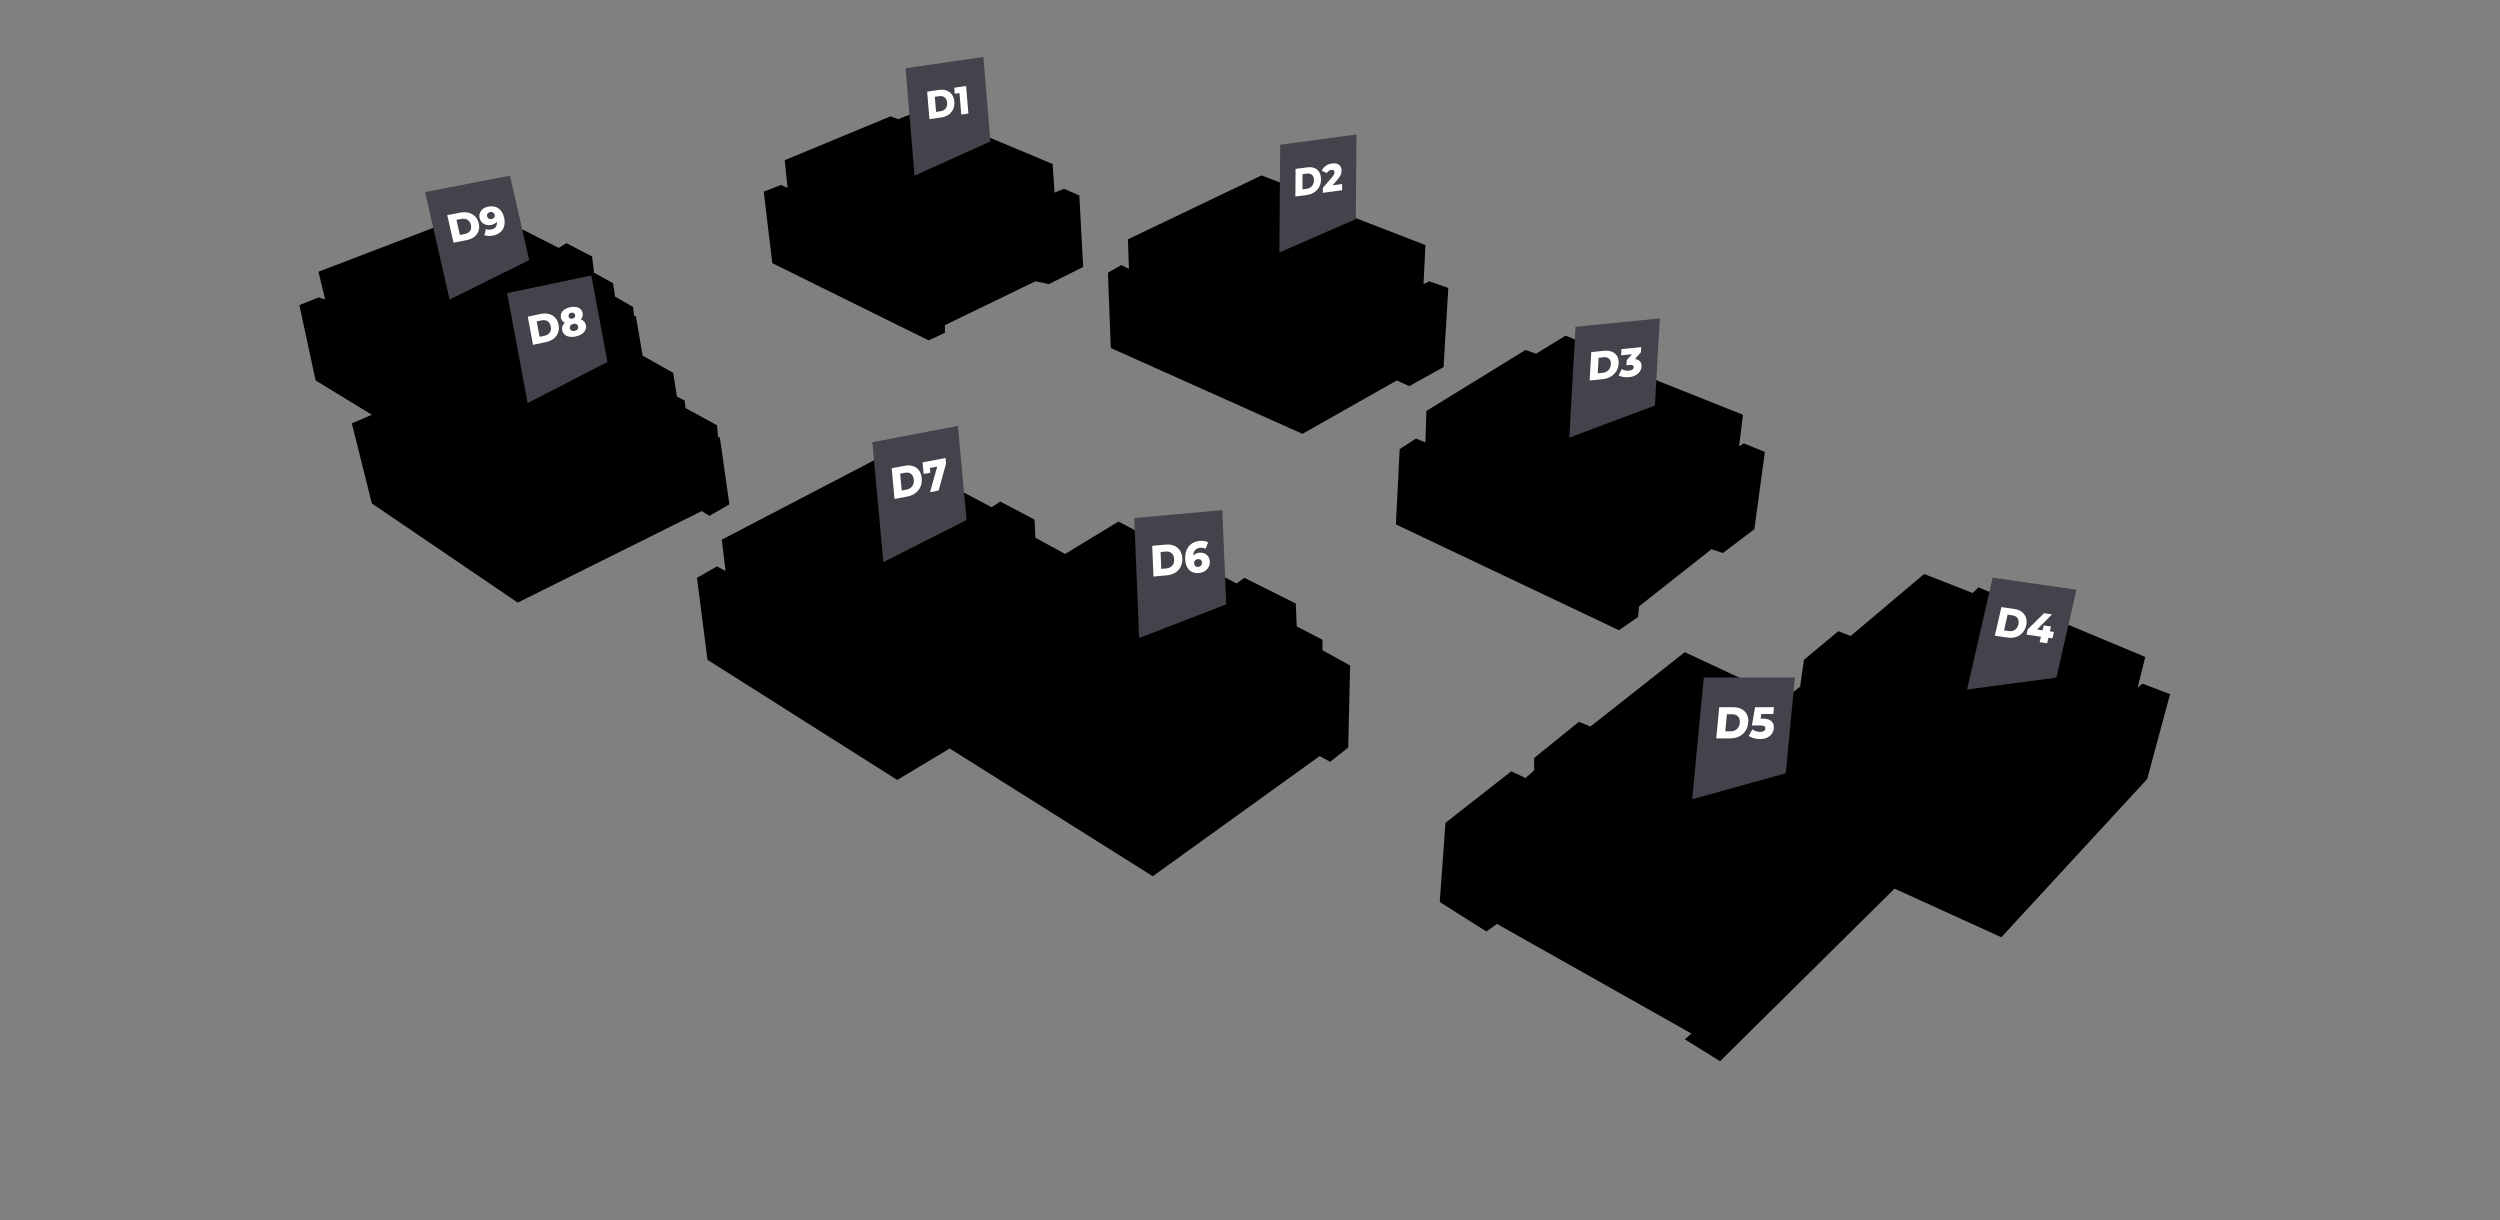 <svg class="step1" version="1.1" id="Vrstva_1" xmlns="http://www.w3.org/2000/svg" xmlns:xlink="http://www.w3.org/1999/xlink" x="0px" y="0px" viewBox="0 0 786.6 384" style="enable-background:new 0 0 786.6 384;" xml:space="preserve">
                                <rect x="0" y="0" width="786.6" height="384" fill="#808080" stroke="none"/>
                                <path data-d="76" class="st0" style="fill-rule:evenodd;clip-rule:evenodd;" d="M219.3,181.8l6.3-3.6l2.7,1.5l-1.2-9.9l49.5-25.8l7.8,4.2l3.3-1.5l24.3,12.9
                                    l2.7-1.8l10.8,5.7l0.3,5.7l9.3,5.1l16.8-10.2l37.2,19.5l2.4-1.8l16.2,8.1l0.3,7.2l8.1,4.2v3.3l8.7,4.8l-0.6,25.8l-5.7,4.5l-3.3-1.8
                                    l-52.5,37.8l-63.9-40.2l-16.5,9.9l-59.7-37.8L219.3,181.8z"></path>
                                <path data-d="54" class="st0" style="fill-rule:evenodd;clip-rule:evenodd;" d="M454.8,258.9l20.7-16.2l4.5,2.1l2.7-2.4v-3.9l14.1-11.4l3.6,1.5l29.7-23.4
                                    l31.5,14.7l4.8-3.9l1.2-8.4l10.8-9l3.9,1.5l23.1-19.5l15.3,6l1.8-1.8l52.5,21.9l-2.4,9.6l1.5-1.2l8.7,3.3l-7.2,26.7l-45.9,49.8
                                    l-33.6-15.3l-54.9,54.3l-11.1-6.9l2.1-1.8L471,290.7l-3.3,2.4l-14.7-9.3L454.8,258.9z"></path>
                                <path data-d="3" class="st0" style="fill-rule:evenodd;clip-rule:evenodd;" d="M440.4,141.3l5.1-3.3l3,1.2l0.3-9.9l31.2-19.2l3.3,1.2l9.3-5.7l17.4,7.2v2.4
                                    l38.4,15.3l-1.2,9.9l1.5-0.9l6.6,2.7l-3.3,24.3l-9.9,7.5l-3.6-1.2l-22.8,18l-0.3,3.3l-6,4.2L439.2,165L440.4,141.3z"></path>
                                <path data-d="2" class="st0" style="fill-rule:evenodd;clip-rule:evenodd;" d="M348.6,85.8l4.2-2.4l2.4,1.2l-0.3-9.3l42-20.1l17.4,6.6v2.1l34.2,13.2
                                    l-0.6,12.3l1.8-0.9l6,2.1l-1.5,24.9l-10.8,6l-3.9-1.8l-29.7,16.8l-60.3-27L348.6,85.8z"></path>
                                <path data-d="1" class="st0" style="fill-rule:evenodd;clip-rule:evenodd;" d="M240.3,60.3l5.4-2.1l2.1,0.9l-0.9-8.7l33.3-13.8l2.4,0.9l9.9-3.9l12.6,5.1
                                    l0.3,2.1l25.8,10.8l0.6,9l3-1.2l4.8,2.1l1.2,22.5L330,89.4l-4.2-0.9l-28.5,13.8v2.4l-5.1,2.4L243,82.8L240.3,60.3z"></path>
                                <path data-d="98" class="st0" style="fill-rule:evenodd;clip-rule:evenodd;" d="M94.2,96l6-2.4l2.1,0.6l-2.1-8.7l48.6-18.6l5.7,2.7l3-0.9l18.3,9.3l2.4-1.5
                                    l8.1,4.2l0.6,5.1l6,3.3l0.6,4.2l5.7,3.3l0.3,2.7l0.6,0.3l2.1,12.3l9.6,5.4l1.2,7.5l2.4,1.2l0.3,2.4l9.9,5.4l0.3,3.6l0.6,0.3l3,21
                                l-6.3,3.6l-2.4-1.5l-57.9,28.8L117,158.4l-6.3-25.2l6.3-2.7l-17.7-10.8L94.2,96z"></path>

                                <g class="step1-label">
                                    <polygon style="fill:#44424A;" points="311.621,44.494 287.745,55.272 284.923,21.474 309.404,17.933 	"></polygon>
                                    <g>
                                        <path style="fill:#FFFFFF;" d="M291.719,28.833l3.756-0.543c0.87-0.126,1.656-0.06,2.359,0.197
                                            c0.703,0.257,1.266,0.685,1.692,1.282c0.425,0.598,0.674,1.334,0.747,2.208c0.073,0.874-0.049,1.664-0.365,2.368
                                            c-0.317,0.705-0.796,1.283-1.44,1.735c-0.644,0.452-1.401,0.741-2.27,0.867l-3.756,0.543L291.719,28.833z
                                            M295.943,35.005c0.681-0.099,1.21-0.388,1.587-0.868s0.535-1.091,0.473-1.833
                                            c-0.062-0.742-0.317-1.294-0.764-1.654c-0.447-0.361-1.011-0.492-1.692-0.393l-1.418,0.205l0.396,4.749
                                            L295.943,35.005z"></path>
                                        <path style="fill:#FFFFFF;" d="M303.973,27.06l0.723,8.657l-2.247,0.325l-0.565-6.765l-1.475,0.213l-0.158-1.892
                                            L303.973,27.06z"></path>
                                    </g>
                                </g>
                                <g class="step1-label">
                                    <polygon style="fill:#44424A;" points="426.591,68.952 402.534,79.438 402.8,45.54 426.8,42.313 	"></polygon>
                                    <g>
                                        <path style="fill:#FFFFFF;" d="M407.644,53.147l3.682-0.495c0.853-0.115,1.608-0.038,2.265,0.228
                                            c0.657,0.267,1.165,0.702,1.523,1.307c0.358,0.605,0.534,1.345,0.527,2.221c-0.007,0.877-0.195,1.666-0.563,2.368
                                            c-0.369,0.702-0.884,1.275-1.547,1.72c-0.663,0.444-1.421,0.724-2.273,0.838l-3.682,0.495L407.644,53.147z
                                            M411.184,59.386c0.667-0.09,1.205-0.373,1.612-0.849s0.614-1.086,0.62-1.83s-0.192-1.3-0.593-1.667
                                            s-0.935-0.506-1.603-0.416l-1.391,0.187l-0.037,4.763L411.184,59.386z"></path>
                                        <path style="fill:#FFFFFF;" d="M422.286,57.905l-0.015,1.947l-6.062,0.815l0.012-1.538l2.938-3.431
                                            c0.284-0.335,0.475-0.615,0.573-0.839c0.098-0.224,0.148-0.443,0.15-0.658c0.002-0.281-0.082-0.489-0.251-0.623
                                            c-0.169-0.134-0.417-0.179-0.743-0.135c-0.289,0.039-0.555,0.147-0.797,0.324
                                            c-0.242,0.177-0.442,0.413-0.6,0.706l-1.627-0.797c0.308-0.603,0.738-1.103,1.289-1.499
                                            c0.551-0.396,1.202-0.645,1.95-0.745c0.593-0.08,1.117-0.043,1.571,0.111c0.454,0.153,0.808,0.414,1.061,0.78
                                            c0.253,0.367,0.377,0.815,0.373,1.344c-0.004,0.471-0.098,0.928-0.283,1.37c-0.185,0.442-0.539,0.963-1.062,1.562
                                            l-1.48,1.711L422.286,57.905z"></path>
                                    </g>
                                </g>
                                <g class="step1-label">
                                    <polygon style="fill:#44424A;" points="520.699,127.599 493.755,137.688 495.728,102.807 522.25,100.188 	"></polygon>
                                    <g>
                                        <path style="fill:#FFFFFF;" d="M500.672,110.778l4.069-0.402c0.942-0.093,1.768,0.007,2.477,0.301
                                            c0.708,0.294,1.244,0.757,1.608,1.389c0.363,0.633,0.52,1.4,0.469,2.302s-0.296,1.709-0.736,2.421
                                            c-0.44,0.712-1.035,1.287-1.784,1.725c-0.75,0.438-1.596,0.703-2.539,0.796l-4.069,0.402L500.672,110.778z
                                            M504.251,117.303c0.738-0.073,1.342-0.348,1.813-0.827c0.471-0.478,0.729-1.1,0.772-1.866
                                            c0.043-0.766-0.146-1.344-0.568-1.734c-0.422-0.39-1.002-0.548-1.74-0.475l-1.536,0.152l-0.277,4.901
                                            L504.251,117.303z"></path>
                                        <path style="fill:#FFFFFF;" d="M516.011,113.724c0.355,0.418,0.515,0.95,0.478,1.596
                                            c-0.03,0.528-0.195,1.03-0.495,1.508c-0.3,0.478-0.739,0.883-1.316,1.215c-0.577,0.332-1.28,0.539-2.107,0.621
                                            c-0.607,0.06-1.202,0.042-1.788-0.052c-0.586-0.095-1.088-0.261-1.506-0.498l0.993-1.989
                                            c0.322,0.205,0.691,0.35,1.106,0.436s0.827,0.109,1.237,0.068c0.418-0.041,0.754-0.155,1.01-0.341
                                            c0.255-0.186,0.391-0.428,0.408-0.726c0.033-0.579-0.389-0.825-1.266-0.738l-1.02,0.101l0.09-1.595l1.634-1.875
                                            l-3.393,0.335l0.11-1.953l6.22-0.614l-0.089,1.583l-1.895,2.167
                                            C515.125,113.056,515.655,113.306,516.011,113.724z"></path>
                                    </g>
                                </g>
                                <g class="step1-label">
                                    <polygon style="fill:#44424A;" points="647.018,213.209 618.926,216.945 626.964,181.75 653.335,185.55 	"></polygon>
                                    <g>
                                        <path style="fill:#FFFFFF;" d="M629.719,191.013l4.046,0.583c0.937,0.135,1.726,0.439,2.367,0.913
                                            c0.641,0.473,1.083,1.078,1.328,1.814c0.244,0.736,0.262,1.559,0.054,2.469s-0.589,1.676-1.143,2.296
                                            c-0.554,0.621-1.236,1.063-2.046,1.328c-0.809,0.265-1.683,0.329-2.62,0.194l-4.046-0.583L629.719,191.013z
                                            M632.073,198.561c0.733,0.106,1.372-0.029,1.916-0.403c0.544-0.374,0.904-0.947,1.081-1.72
                                            c0.176-0.773,0.093-1.41-0.252-1.912s-0.883-0.805-1.616-0.911l-1.528-0.22l-1.129,4.945L632.073,198.561z"></path>
                                        <path style="fill:#FFFFFF;" d="M645.777,200.855l-1.271-0.183l-0.394,1.726l-2.359-0.34l0.394-1.726l-4.522-0.652
                                            l0.38-1.661l5.123-5.075l2.506,0.361l-4.686,4.765l1.736,0.25l0.35-1.533l2.285,0.329l-0.35,1.533l1.271,0.183
                                            L645.777,200.855z"></path>
                                    </g>
                                </g>
                                <g class="step1-label">
                                    <polygon style="fill:#44424A;" points="561.877,243.299 532.429,251.483 536.085,213.161 564.75,213.182 	"></polygon>
                                    <g>
                                        <path style="fill:#FFFFFF;" d="M540.937,222.511l4.398,0.003c1.018,0.001,1.903,0.203,2.653,0.605
                                            c0.75,0.402,1.306,0.973,1.67,1.712c0.363,0.739,0.498,1.604,0.403,2.595c-0.095,0.991-0.394,1.856-0.898,2.594
                                            c-0.505,0.738-1.17,1.308-1.997,1.709c-0.827,0.401-1.749,0.602-2.768,0.601l-4.398-0.003L540.937,222.511z
                                            M544.503,230.114c0.797,0.001,1.46-0.237,1.988-0.714c0.528-0.476,0.833-1.135,0.913-1.976
                                            c0.08-0.842-0.098-1.501-0.536-1.978c-0.437-0.477-1.054-0.716-1.852-0.716l-1.661-0.001l-0.514,5.385
                                            L544.503,230.114z"></path>
                                        <path style="fill:#FFFFFF;" d="M557.382,226.94c0.571,0.561,0.812,1.31,0.723,2.244
                                            c-0.058,0.608-0.26,1.166-0.605,1.675c-0.345,0.509-0.836,0.915-1.472,1.219
                                            c-0.636,0.303-1.401,0.455-2.296,0.454c-0.655-0.001-1.296-0.085-1.922-0.254
                                            c-0.626-0.169-1.155-0.407-1.586-0.716l1.143-2.089c0.347,0.262,0.737,0.463,1.171,0.604
                                            s0.877,0.211,1.329,0.211c0.452,0,0.821-0.091,1.109-0.273c0.287-0.182,0.447-0.436,0.478-0.764
                                            c0.031-0.327-0.078-0.575-0.328-0.743s-0.711-0.253-1.384-0.253l-2.524-0.002l1.012-5.735l5.925,0.004
                                            l-0.205,2.145l-3.747-0.003l-0.256,1.43l0.625,0.001C555.874,226.098,556.811,226.379,557.382,226.94z"></path>
                                    </g>
                                </g>
                                <g class="step1-label">
                                    <polygon style="fill:#44424A;" points="385.812,190.158 358.422,200.75 356.875,163.011 384.597,160.5 	"></polygon>
                                    <g>
                                        <path style="fill:#FFFFFF;" d="M362.537,171.736l4.253-0.385c0.985-0.089,1.867,0.03,2.645,0.356
                                            c0.778,0.327,1.392,0.835,1.842,1.524c0.449,0.69,0.694,1.522,0.734,2.498s-0.135,1.847-0.525,2.612
                                            c-0.39,0.765-0.958,1.381-1.704,1.845c-0.746,0.465-1.612,0.742-2.597,0.831l-4.253,0.385L362.537,171.736z
                                            M366.994,178.844c0.771-0.07,1.38-0.361,1.828-0.873c0.448-0.512,0.654-1.182,0.621-2.01
                                            c-0.034-0.829-0.294-1.456-0.78-1.884c-0.486-0.427-1.115-0.606-1.886-0.536l-1.606,0.145l0.217,5.303
                                            L366.994,178.844z"></path>
                                        <path style="fill:#FFFFFF;" d="M379.001,174.146c0.481,0.211,0.871,0.536,1.169,0.975
                                            c0.297,0.44,0.458,0.959,0.483,1.557c0.027,0.654-0.106,1.246-0.398,1.775c-0.292,0.53-0.7,0.955-1.224,1.275
                                            c-0.524,0.32-1.116,0.51-1.776,0.57c-1.285,0.116-2.317-0.201-3.095-0.953c-0.779-0.752-1.2-1.896-1.263-3.434
                                            c-0.045-1.105,0.115-2.073,0.48-2.905c0.366-0.832,0.9-1.488,1.602-1.968c0.703-0.479,1.529-0.762,2.48-0.848
                                            c0.514-0.047,1.005-0.031,1.472,0.047c0.468,0.078,0.869,0.217,1.204,0.417l-0.845,2.045
                                            c-0.45-0.292-1.01-0.408-1.678-0.347c-0.651,0.059-1.17,0.3-1.556,0.723c-0.387,0.423-0.595,1.001-0.626,1.734
                                            c0.494-0.525,1.161-0.826,2.001-0.902C377.996,173.856,378.52,173.935,379.001,174.146z M377.887,177.954
                                            c0.218-0.241,0.319-0.551,0.304-0.928c-0.015-0.368-0.141-0.653-0.377-0.853
                                            c-0.236-0.201-0.538-0.284-0.906-0.251c-0.368,0.033-0.664,0.173-0.886,0.42
                                            c-0.222,0.247-0.326,0.554-0.31,0.922c0.015,0.359,0.14,0.641,0.376,0.846
                                            c0.236,0.205,0.547,0.29,0.933,0.255C377.38,178.333,377.669,178.196,377.887,177.954z"></path>
                                    </g>
                                </g>
                                <g class="step1-label">
                                    <polygon style="fill:#44424A;" points="304.125,163.633 277.941,176.849 274.471,139.142 301.398,134 	"></polygon>
                                    <g>
                                        <path style="fill:#FFFFFF;" d="M280.557,147.337l4.131-0.789c0.957-0.183,1.823-0.147,2.6,0.107
                                            c0.777,0.254,1.402,0.706,1.877,1.354c0.474,0.649,0.756,1.461,0.846,2.436c0.09,0.975-0.036,1.865-0.376,2.669
                                            c-0.341,0.804-0.864,1.475-1.567,2.012c-0.704,0.537-1.535,0.897-2.491,1.079l-4.131,0.789L280.557,147.337z
                                            M285.276,154.045c0.749-0.143,1.328-0.492,1.739-1.048s0.578-1.247,0.501-2.075
                                            c-0.076-0.828-0.363-1.433-0.859-1.816s-1.119-0.502-1.868-0.359l-1.56,0.298l0.487,5.298L285.276,154.045z"></path>
                                        <path style="fill:#FFFFFF;" d="M297.517,144.098l0.157,1.711l-2.351,8.536l-2.696,0.515l2.256-8.054l-2.296,0.439
                                            l0.137,1.49l-2.109,0.403l-0.336-3.656L297.517,144.098z"></path>
                                    </g>
                                </g>
                                <g class="step1-label">
                                    <polygon style="fill:#44424A;" points="191.124,113.874 166.008,126.835 159.56,92.215 186.056,86.667 	"></polygon>
                                    <g>
                                        <path style="fill:#FFFFFF;" d="M166.061,99.626l4.065-0.851c0.942-0.197,1.81-0.19,2.607,0.02
                                            c0.796,0.21,1.457,0.608,1.983,1.19c0.525,0.584,0.871,1.322,1.038,2.218c0.167,0.895,0.112,1.719-0.165,2.47
                                            c-0.277,0.751-0.746,1.385-1.407,1.9c-0.661,0.516-1.462,0.872-2.404,1.069l-4.065,0.851L166.061,99.626z
                                            M171.306,105.661c0.737-0.154,1.288-0.494,1.654-1.018s0.478-1.166,0.337-1.926
                                            c-0.142-0.76-0.476-1.309-1.002-1.646c-0.526-0.337-1.158-0.429-1.895-0.274l-1.535,0.321l0.906,4.864
                                            L171.306,105.661z"></path>
                                        <path style="fill:#FFFFFF;" d="M183.804,101.175c0.277,0.302,0.458,0.676,0.541,1.124
                                            c0.104,0.557,0.04,1.08-0.193,1.567c-0.233,0.487-0.61,0.904-1.132,1.25
                                            c-0.522,0.346-1.152,0.597-1.889,0.751c-0.737,0.154-1.409,0.177-2.016,0.067
                                            c-0.607-0.11-1.106-0.343-1.496-0.7c-0.39-0.357-0.637-0.815-0.741-1.372
                                            c-0.083-0.448-0.051-0.867,0.098-1.258c0.148-0.391,0.397-0.745,0.746-1.064
                                            c-0.334-0.149-0.609-0.359-0.826-0.63c-0.216-0.271-0.359-0.592-0.428-0.963
                                            c-0.096-0.515-0.037-0.999,0.176-1.452c0.213-0.453,0.56-0.839,1.041-1.159c0.48-0.32,1.056-0.55,1.728-0.691
                                            c0.671-0.141,1.286-0.16,1.846-0.057c0.559,0.102,1.019,0.32,1.378,0.652c0.36,0.333,0.588,0.757,0.683,1.272
                                            c0.069,0.372,0.052,0.726-0.051,1.064c-0.103,0.338-0.282,0.642-0.537,0.915
                                            C183.17,100.645,183.527,100.873,183.804,101.175z M181.687,103.612c0.197-0.247,0.263-0.54,0.2-0.878
                                            c-0.063-0.338-0.229-0.582-0.5-0.731c-0.27-0.149-0.602-0.183-0.995-0.101
                                            c-0.393,0.082-0.688,0.247-0.884,0.495c-0.196,0.247-0.263,0.54-0.2,0.878
                                            c0.063,0.338,0.23,0.581,0.5,0.731c0.27,0.149,0.602,0.183,0.995,0.101
                                            C181.196,104.024,181.491,103.86,181.687,103.612z M179.051,98.807c-0.158,0.204-0.209,0.454-0.154,0.75
                                            c0.053,0.287,0.188,0.494,0.402,0.62c0.215,0.126,0.478,0.157,0.789,0.091c0.311-0.065,0.545-0.2,0.703-0.404
                                            c0.158-0.204,0.21-0.45,0.156-0.737c-0.055-0.296-0.192-0.506-0.411-0.631c-0.219-0.125-0.484-0.155-0.795-0.09
                                            C179.439,98.47,179.208,98.604,179.051,98.807z"></path>
                                    </g>
                                </g>
                                <g class="step1-label">
                                    <polygon style="fill:#44424A;" points="166.5,81.842 141.459,94.25 133.758,60.431 160.448,55.264 	"></polygon>
                                    <g>
                                        <path style="fill:#FFFFFF;" d="M140.724,67.694l4.095-0.793c0.948-0.184,1.83-0.169,2.645,0.043
                                            c0.815,0.212,1.498,0.606,2.051,1.179c0.552,0.574,0.928,1.298,1.127,2.172
                                            c0.199,0.875,0.171,1.677-0.085,2.407c-0.256,0.73-0.71,1.343-1.363,1.84
                                            c-0.653,0.497-1.454,0.837-2.402,1.021l-4.095,0.793L140.724,67.694z M146.247,73.627
                                            c0.742-0.144,1.29-0.47,1.644-0.977c0.354-0.508,0.446-1.133,0.277-1.875s-0.526-1.281-1.072-1.614
                                            c-0.545-0.334-1.189-0.429-1.931-0.285l-1.546,0.299l1.082,4.752L146.247,73.627z"></path>
                                        <path style="fill:#FFFFFF;" d="M156.819,65.547c0.884,0.595,1.484,1.582,1.798,2.959
                                            c0.225,0.99,0.228,1.879,0.006,2.667c-0.221,0.788-0.637,1.435-1.25,1.941c-0.612,0.506-1.376,0.848-2.292,1.025
                                            c-0.487,0.094-0.965,0.129-1.436,0.103c-0.471-0.025-0.885-0.106-1.244-0.244l0.49-1.929
                                            c0.488,0.216,1.054,0.261,1.697,0.137c0.619-0.12,1.081-0.388,1.386-0.805c0.305-0.416,0.417-0.957,0.335-1.622
                                            c-0.399,0.517-0.999,0.852-1.799,1.007c-0.544,0.105-1.069,0.089-1.574-0.051
                                            c-0.505-0.139-0.939-0.391-1.302-0.756c-0.363-0.364-0.605-0.815-0.727-1.351
                                            c-0.133-0.586-0.101-1.132,0.098-1.641c0.199-0.508,0.528-0.933,0.988-1.276s1.004-0.575,1.63-0.697
                                            C154.869,64.774,155.934,64.951,156.819,65.547z M155.49,68.446c0.177-0.245,0.228-0.533,0.152-0.863
                                            c-0.073-0.322-0.242-0.562-0.507-0.722c-0.265-0.16-0.583-0.204-0.954-0.132c-0.346,0.067-0.606,0.221-0.78,0.461
                                            c-0.174,0.24-0.222,0.53-0.144,0.868c0.075,0.33,0.244,0.573,0.508,0.728
                                            c0.264,0.156,0.573,0.199,0.927,0.131C155.048,68.848,155.313,68.691,155.49,68.446z"></path>
                                    </g>
                                </g>
                            </svg>